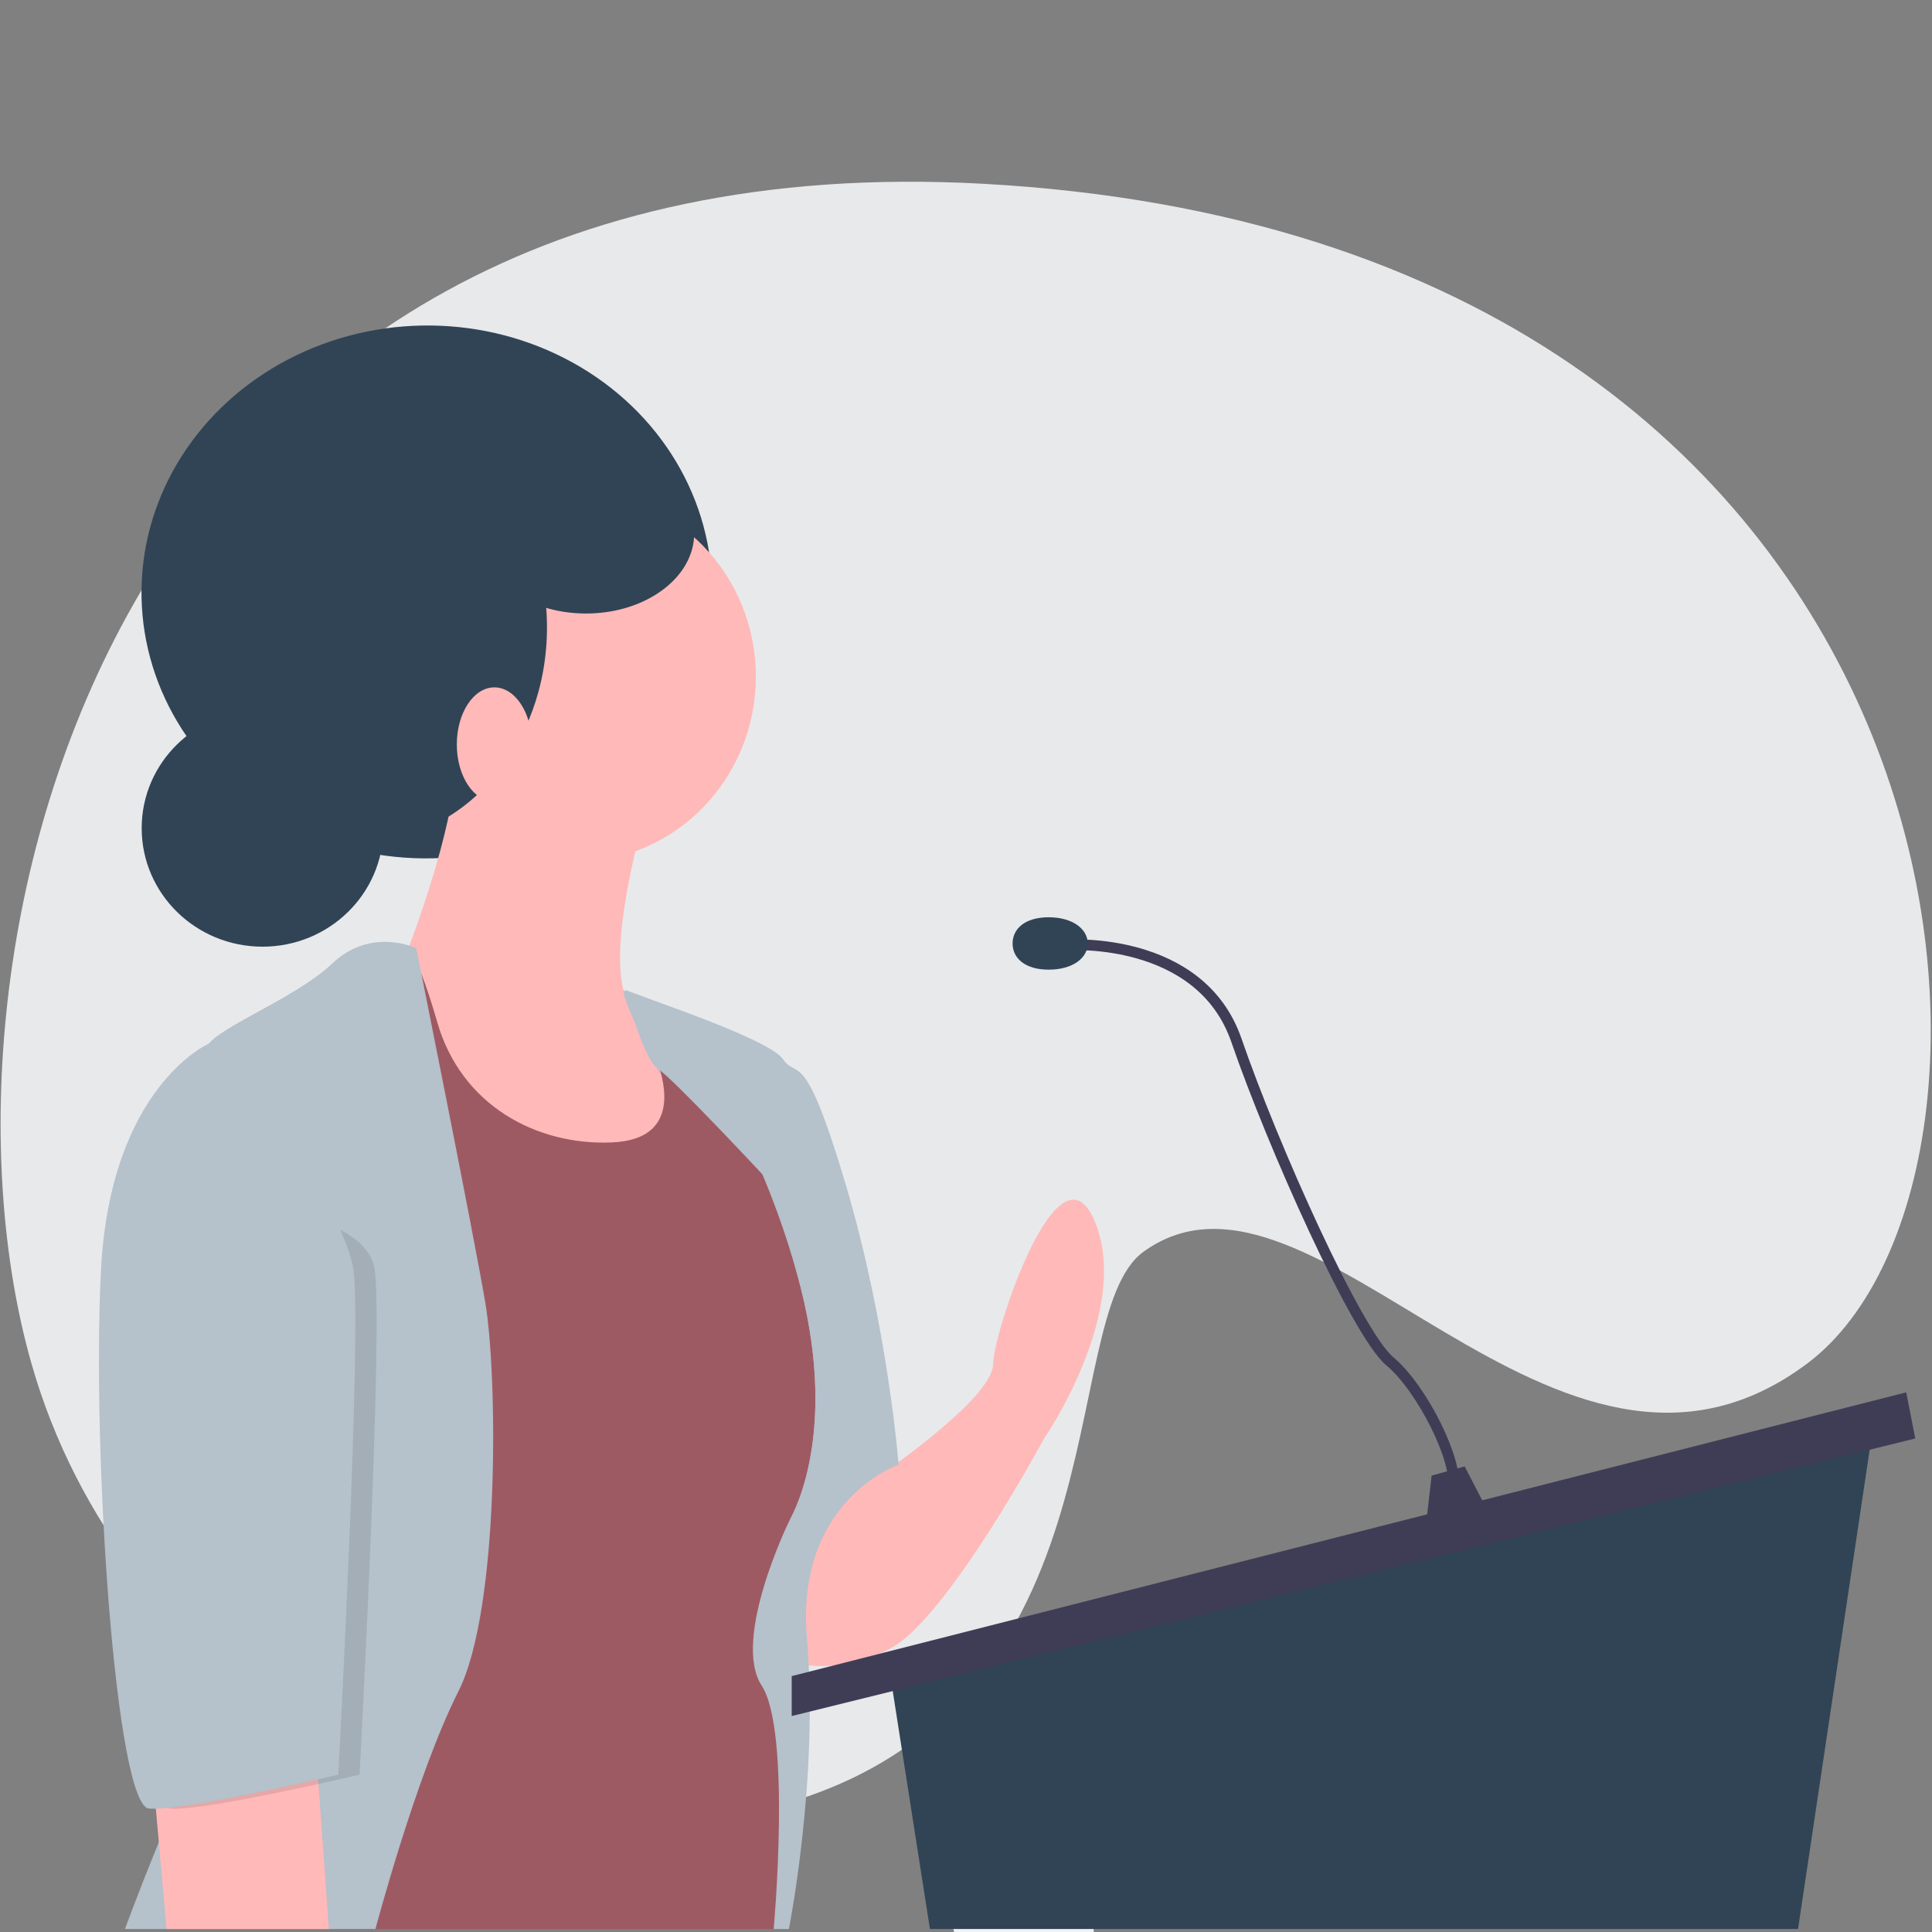 <?xml version="1.0" encoding="utf-8"?>
<!-- Generator: Adobe Illustrator 25.2.1, SVG Export Plug-In . SVG Version: 6.00 Build 0)  -->
<svg version="1.1" id="Layer_1" xmlns="http://www.w3.org/2000/svg" xmlns:xlink="http://www.w3.org/1999/xlink" x="0px" y="0px"
	 viewBox="0 0 900 900" style="enable-background:new 0 0 900 900;" xml:space="preserve">
<rect x="0" y="0" width="900" height="900" fill="#808080" stroke="none"/>
<style type="text/css">
	.st0{clip-path:url(#SVGID_2_);}
	.st1{clip-path:url(#SVGID_4_);}
	.st2{fill:#E8E9EB;}
	.st3{fill:#F2F2F2;}
	.st4{fill:#314455;}
	.st5{fill:#FFB9B9;}
	.st6{fill:#B5C1CB;}
	.st7{fill:#9E5A63;}
	.st8{fill:#3F3D56;}
	.st9{fill:none;stroke:#3F3D56;stroke-width:5;stroke-miterlimit:10;}
	.st10{opacity:0.1;enable-background:new    ;}
</style>
<g id="surface1">
	<g>
		<defs>
			<rect id="SVGID_1_" x="0" y="84.5" width="900" height="766"/>
		</defs>
		<clipPath id="SVGID_2_">
			<use xlink:href="#SVGID_1_"  style="overflow:visible;"/>
		</clipPath>
		<g class="st0">
			<g>
				<defs>
					<path id="SVGID_3_" d="M532.7,583.1C612,525.8,724.8,723.3,842.1,635c117.3-88.4,84.4-523.7-384.3-549.4
						C48.5,63.2-39.3,445.6,14.6,635c41.9,147.3,194.7,242.2,338.9,208.4C528.2,802.4,490.2,613.7,532.7,583.1z"/>
				</defs>
				<clipPath id="SVGID_4_">
					<use xlink:href="#SVGID_3_"  style="overflow:visible;"/>
				</clipPath>
				<g class="st1">
					<path class="st2" d="M-2,84.5v766h902.6v-766H-2z"/>
				</g>
			</g>
		</g>
	</g>
</g>
<path class="st3" d="M506.7,878c-2-8.2-3.2-16.4-4.1-24.7l-2.7-30.2c-1.1-8.2-2.4-15.5-3.5-22c-8.7-45.7-17.6-47.4-17.6-47.4
	c-0.4,0.3-0.7,0.6-1.1,1c-1.1,1-2.1,2-2.9,3.2c-14.3,18.7-23.9,67-29.1,99c-2.8,17.7-4.2,30.5-4.2,30.5s1.3,5.5,3.1,13.2h64.9
	C509.3,893.1,508.4,885.5,506.7,878z"/>
<ellipse transform="matrix(1 -1.856838e-02 1.856838e-02 1 -5.085 3.739)" class="st4" cx="198.8" cy="275.7" rx="132.9" ry="124.1"/>
<path class="st5" d="M417.8,681.6L417.8,681.6c0,0,44.8-31.6,44.8-46s30.8-107.8,47.6-66.1c16.8,41.7-23.8,100.6-23.8,100.6
	s-44.8,83.3-71.4,97.7c-26.6,14.4-49,5.7-49,5.7v-38.8l25.6-38.9C397.5,686.9,407.3,681.6,417.8,681.6z"/>
<path class="st6" d="M290.5,461.5c0,0,67.2,21.8,74.2,31.9c7,10.1,9.8-7.2,29.4,58.9c19.6,66.1,24.5,130,24.5,130
	s-48.3,16.5-42.7,81.2c5.6,64.7-8.4,135.1-8.4,135.1H350l-38.5-122.1l46.2-185.3C357.6,591.1,292,477.2,290.5,461.5z"/>
<ellipse class="st5" cx="268.1" cy="315.2" rx="84" ry="86.2"/>
<path class="st5" d="M300.3,379.9c0,0-23.8,80.5-2.8,92c21,11.5,44.8,63.2,44.8,63.2l-36.4,41.7h-84l-37.8-43.1l-15.4-73.3l21-17.2
	c0,0,22.4-57.5,22.4-87.6S300.3,379.9,300.3,379.9z"/>
<path class="st7" d="M307.3,469c0,0-16.8-4.3-7,12.9c9.8,17.2,19.6,48.9-15.4,50.3c-35,1.4-70-17.2-81.2-56
	c-11.2-38.8-15.4-35.9-19.6-34.5c-4.2,1.4-49,48.9-49,48.9l15.4,89.1l5.6,319h204.3c0,0,8.4-92-5.6-113.5
	c-14-21.6,12.6-76.1,12.6-76.1s23.8-37.4,5.6-109.2C354.8,527.9,314.3,469,307.3,469z"/>
<path class="st6" d="M193.9,441.7c0,0-21-10.1-39.2,7.2C136.6,466.1,96,480.5,96,489.1c0,8.6,35,254.3,11.2,297.4
	c-23.8,43.1-49,112.1-49,112.1h116.7c0,0,19-71.8,38.6-110.6c19.6-38.8,18.2-148,12.6-181C220.5,573.9,193.9,441.7,193.9,441.7z"/>
<polygon class="st5" points="70.8,822.4 77.6,898.6 153.2,898.6 146.4,803.7 "/>
<polygon class="st4" points="415,782.2 433.2,898.6 837.6,898.6 872.6,664.4 "/>
<polygon class="st8" points="888,648.6 892.2,670.1 368.8,799.4 368.8,780.8 "/>
<polygon class="st8" points="666.9,687.4 664.1,711.8 694.9,707.5 682.3,683.1 "/>
<path class="st9" d="M497.6,440.2c0,0,61.6-4.3,78.4,44.5s56,136.5,71.4,149.4c15.4,12.9,32.2,47.4,29.4,58.9"/>
<path class="st4" d="M506.7,439.5c0,6.8-7,12.2-18.2,12.2s-16.8-5.5-16.8-12.2s5.6-12.2,16.8-12.2S506.7,432.8,506.7,439.5z"/>
<path class="st6" d="M403.1,663.7c0,0,10.5-45.3-9.1-111.4c-19.6-66.1-22.4-48.9-29.4-58.9c-7-10.1-74.2-31.9-74.2-31.9
	c0.4,5.2,7.8,20.8,17.6,39.7c-1.8-6.8-4.3-13.4-7.8-19.4c-9.8-17.2,7-12.9,7-12.9c7,0,47.6,58.9,65.8,130.7
	c18.2,71.8-5.6,109.2-5.6,109.2L403.1,663.7z"/>
<path class="st6" d="M291.2,461.1c0,0,8.3,32.3,15.4,36.9c7.1,4.6,48.8,49.3,48.8,49.3l-5.5-35.9l-22.4-34.5l-6-4.5L291.2,461.1z"/>
<path class="st10" d="M105.1,560.2l2-74c0,0-46,20.1-50.2,106.3s7,248.6,22.4,250s88.2-15.8,88.2-15.8s11.2-208.3,7-235.6
	C170.1,563.8,105.1,560.2,105.1,560.2z"/>
<path class="st6" d="M108.6,486.2H97.2c0,0-46,20.1-50.2,106.3s7,248.6,22.4,250c15.4,1.4,88.2-15.8,88.2-15.8s11.2-208.3,7-235.6
	C160.3,563.8,108.6,486.2,108.6,486.2z"/>
<ellipse class="st4" cx="168" cy="292.3" rx="86.8" ry="99.9"/>
<ellipse class="st5" cx="230.3" cy="346.8" rx="17.5" ry="26.6"/>
<ellipse class="st4" cx="122.3" cy="385.8" rx="56.3" ry="55.2"/>
<ellipse class="st4" cx="273" cy="248.4" rx="50.4" ry="37.4"/>
</svg>
